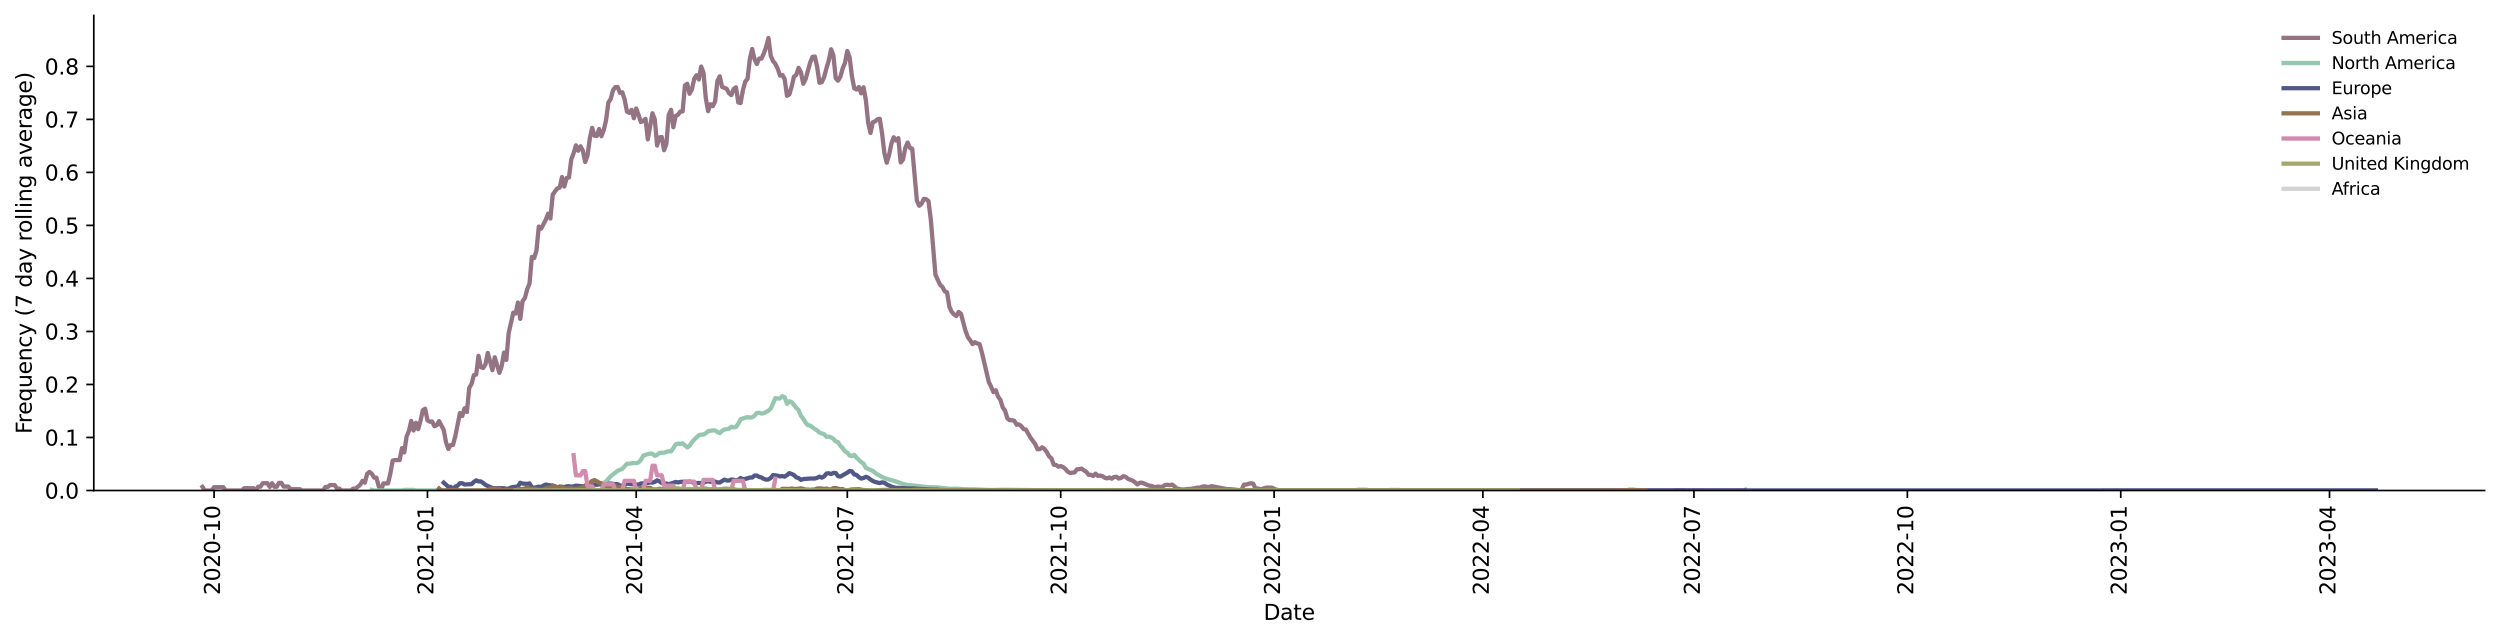 <?xml version="1.0" encoding="utf-8" standalone="no"?>
<!DOCTYPE svg PUBLIC "-//W3C//DTD SVG 1.1//EN"
  "http://www.w3.org/Graphics/SVG/1.1/DTD/svg11.dtd">
<svg xmlns:xlink="http://www.w3.org/1999/xlink" width="1166.981pt" height="298.621pt" viewBox="0 0 1166.981 298.621" xmlns="http://www.w3.org/2000/svg" version="1.1">
 <defs>
  <style type="text/css">*{stroke-linejoin: round; stroke-linecap: butt}</style>
 </defs>
 <g id="figure_1">
  <g id="patch_1">
   <path d="M 0 298.621 
L 1166.981 298.621 
L 1166.981 0 
L 0 0 
z
" style="fill: #ffffff"/>
  </g>
  <g id="axes_1">
   <g id="patch_2">
    <path d="M 43.781 228.96 
L 1159.781 228.96 
L 1159.781 7.2 
L 43.781 7.2 
z
" style="fill: #ffffff"/>
   </g>
   <g id="matplotlib.axis_1">
    <g id="xtick_1">
     <g id="line2d_1">
      <defs>
       <path id="m01bed215ef" d="M 0 0 
L 0 3.5 
" style="stroke: #000000; stroke-width: 0.8"/>
      </defs>
      <g>
       <use xlink:href="#m01bed215ef" x="99.922" y="228.96" style="stroke: #000000; stroke-width: 0.8"/>
      </g>
     </g>
     <g id="text_1">
      <!-- 2020-10 -->
      <g transform="translate(102.682 277.743)rotate(-90)scale(0.1 -0.1)">
       <defs>
        <path id="DejaVuSans-32" d="M 1228 531 
L 3431 531 
L 3431 0 
L 469 0 
L 469 531 
Q 828 903 1448 1529 
Q 2069 2156 2228 2338 
Q 2531 2678 2651 2914 
Q 2772 3150 2772 3378 
Q 2772 3750 2511 3984 
Q 2250 4219 1831 4219 
Q 1534 4219 1204 4116 
Q 875 4013 500 3803 
L 500 4441 
Q 881 4594 1212 4672 
Q 1544 4750 1819 4750 
Q 2544 4750 2975 4387 
Q 3406 4025 3406 3419 
Q 3406 3131 3298 2873 
Q 3191 2616 2906 2266 
Q 2828 2175 2409 1742 
Q 1991 1309 1228 531 
z
" transform="scale(0.016)"/>
        <path id="DejaVuSans-30" d="M 2034 4250 
Q 1547 4250 1301 3770 
Q 1056 3291 1056 2328 
Q 1056 1369 1301 889 
Q 1547 409 2034 409 
Q 2525 409 2770 889 
Q 3016 1369 3016 2328 
Q 3016 3291 2770 3770 
Q 2525 4250 2034 4250 
z
M 2034 4750 
Q 2819 4750 3233 4129 
Q 3647 3509 3647 2328 
Q 3647 1150 3233 529 
Q 2819 -91 2034 -91 
Q 1250 -91 836 529 
Q 422 1150 422 2328 
Q 422 3509 836 4129 
Q 1250 4750 2034 4750 
z
" transform="scale(0.016)"/>
        <path id="DejaVuSans-2d" d="M 313 2009 
L 1997 2009 
L 1997 1497 
L 313 1497 
L 313 2009 
z
" transform="scale(0.016)"/>
        <path id="DejaVuSans-31" d="M 794 531 
L 1825 531 
L 1825 4091 
L 703 3866 
L 703 4441 
L 1819 4666 
L 2450 4666 
L 2450 531 
L 3481 531 
L 3481 0 
L 794 0 
L 794 531 
z
" transform="scale(0.016)"/>
       </defs>
       <use xlink:href="#DejaVuSans-32"/>
       <use xlink:href="#DejaVuSans-30" x="63.623"/>
       <use xlink:href="#DejaVuSans-32" x="127.246"/>
       <use xlink:href="#DejaVuSans-30" x="190.869"/>
       <use xlink:href="#DejaVuSans-2d" x="254.492"/>
       <use xlink:href="#DejaVuSans-31" x="290.576"/>
       <use xlink:href="#DejaVuSans-30" x="354.199"/>
      </g>
     </g>
    </g>
    <g id="xtick_2">
     <g id="line2d_2">
      <g>
       <use xlink:href="#m01bed215ef" x="199.536" y="228.96" style="stroke: #000000; stroke-width: 0.8"/>
      </g>
     </g>
     <g id="text_2">
      <!-- 2021-01 -->
      <g transform="translate(202.296 277.743)rotate(-90)scale(0.1 -0.1)">
       <use xlink:href="#DejaVuSans-32"/>
       <use xlink:href="#DejaVuSans-30" x="63.623"/>
       <use xlink:href="#DejaVuSans-32" x="127.246"/>
       <use xlink:href="#DejaVuSans-31" x="190.869"/>
       <use xlink:href="#DejaVuSans-2d" x="254.492"/>
       <use xlink:href="#DejaVuSans-30" x="290.576"/>
       <use xlink:href="#DejaVuSans-31" x="354.199"/>
      </g>
     </g>
    </g>
    <g id="xtick_3">
     <g id="line2d_3">
      <g>
       <use xlink:href="#m01bed215ef" x="296.985" y="228.96" style="stroke: #000000; stroke-width: 0.8"/>
      </g>
     </g>
     <g id="text_3">
      <!-- 2021-04 -->
      <g transform="translate(299.744 277.743)rotate(-90)scale(0.1 -0.1)">
       <defs>
        <path id="DejaVuSans-34" d="M 2419 4116 
L 825 1625 
L 2419 1625 
L 2419 4116 
z
M 2253 4666 
L 3047 4666 
L 3047 1625 
L 3713 1625 
L 3713 1100 
L 3047 1100 
L 3047 0 
L 2419 0 
L 2419 1100 
L 313 1100 
L 313 1709 
L 2253 4666 
z
" transform="scale(0.016)"/>
       </defs>
       <use xlink:href="#DejaVuSans-32"/>
       <use xlink:href="#DejaVuSans-30" x="63.623"/>
       <use xlink:href="#DejaVuSans-32" x="127.246"/>
       <use xlink:href="#DejaVuSans-31" x="190.869"/>
       <use xlink:href="#DejaVuSans-2d" x="254.492"/>
       <use xlink:href="#DejaVuSans-30" x="290.576"/>
       <use xlink:href="#DejaVuSans-34" x="354.199"/>
      </g>
     </g>
    </g>
    <g id="xtick_4">
     <g id="line2d_4">
      <g>
       <use xlink:href="#m01bed215ef" x="395.516" y="228.96" style="stroke: #000000; stroke-width: 0.8"/>
      </g>
     </g>
     <g id="text_4">
      <!-- 2021-07 -->
      <g transform="translate(398.275 277.743)rotate(-90)scale(0.1 -0.1)">
       <defs>
        <path id="DejaVuSans-37" d="M 525 4666 
L 3525 4666 
L 3525 4397 
L 1831 0 
L 1172 0 
L 2766 4134 
L 525 4134 
L 525 4666 
z
" transform="scale(0.016)"/>
       </defs>
       <use xlink:href="#DejaVuSans-32"/>
       <use xlink:href="#DejaVuSans-30" x="63.623"/>
       <use xlink:href="#DejaVuSans-32" x="127.246"/>
       <use xlink:href="#DejaVuSans-31" x="190.869"/>
       <use xlink:href="#DejaVuSans-2d" x="254.492"/>
       <use xlink:href="#DejaVuSans-30" x="290.576"/>
       <use xlink:href="#DejaVuSans-37" x="354.199"/>
      </g>
     </g>
    </g>
    <g id="xtick_5">
     <g id="line2d_5">
      <g>
       <use xlink:href="#m01bed215ef" x="495.129" y="228.96" style="stroke: #000000; stroke-width: 0.8"/>
      </g>
     </g>
     <g id="text_5">
      <!-- 2021-10 -->
      <g transform="translate(497.889 277.743)rotate(-90)scale(0.1 -0.1)">
       <use xlink:href="#DejaVuSans-32"/>
       <use xlink:href="#DejaVuSans-30" x="63.623"/>
       <use xlink:href="#DejaVuSans-32" x="127.246"/>
       <use xlink:href="#DejaVuSans-31" x="190.869"/>
       <use xlink:href="#DejaVuSans-2d" x="254.492"/>
       <use xlink:href="#DejaVuSans-31" x="290.576"/>
       <use xlink:href="#DejaVuSans-30" x="354.199"/>
      </g>
     </g>
    </g>
    <g id="xtick_6">
     <g id="line2d_6">
      <g>
       <use xlink:href="#m01bed215ef" x="594.743" y="228.96" style="stroke: #000000; stroke-width: 0.8"/>
      </g>
     </g>
     <g id="text_6">
      <!-- 2022-01 -->
      <g transform="translate(597.503 277.743)rotate(-90)scale(0.1 -0.1)">
       <use xlink:href="#DejaVuSans-32"/>
       <use xlink:href="#DejaVuSans-30" x="63.623"/>
       <use xlink:href="#DejaVuSans-32" x="127.246"/>
       <use xlink:href="#DejaVuSans-32" x="190.869"/>
       <use xlink:href="#DejaVuSans-2d" x="254.492"/>
       <use xlink:href="#DejaVuSans-30" x="290.576"/>
       <use xlink:href="#DejaVuSans-31" x="354.199"/>
      </g>
     </g>
    </g>
    <g id="xtick_7">
     <g id="line2d_7">
      <g>
       <use xlink:href="#m01bed215ef" x="692.192" y="228.96" style="stroke: #000000; stroke-width: 0.8"/>
      </g>
     </g>
     <g id="text_7">
      <!-- 2022-04 -->
      <g transform="translate(694.951 277.743)rotate(-90)scale(0.1 -0.1)">
       <use xlink:href="#DejaVuSans-32"/>
       <use xlink:href="#DejaVuSans-30" x="63.623"/>
       <use xlink:href="#DejaVuSans-32" x="127.246"/>
       <use xlink:href="#DejaVuSans-32" x="190.869"/>
       <use xlink:href="#DejaVuSans-2d" x="254.492"/>
       <use xlink:href="#DejaVuSans-30" x="290.576"/>
       <use xlink:href="#DejaVuSans-34" x="354.199"/>
      </g>
     </g>
    </g>
    <g id="xtick_8">
     <g id="line2d_8">
      <g>
       <use xlink:href="#m01bed215ef" x="790.723" y="228.96" style="stroke: #000000; stroke-width: 0.8"/>
      </g>
     </g>
     <g id="text_8">
      <!-- 2022-07 -->
      <g transform="translate(793.482 277.743)rotate(-90)scale(0.1 -0.1)">
       <use xlink:href="#DejaVuSans-32"/>
       <use xlink:href="#DejaVuSans-30" x="63.623"/>
       <use xlink:href="#DejaVuSans-32" x="127.246"/>
       <use xlink:href="#DejaVuSans-32" x="190.869"/>
       <use xlink:href="#DejaVuSans-2d" x="254.492"/>
       <use xlink:href="#DejaVuSans-30" x="290.576"/>
       <use xlink:href="#DejaVuSans-37" x="354.199"/>
      </g>
     </g>
    </g>
    <g id="xtick_9">
     <g id="line2d_9">
      <g>
       <use xlink:href="#m01bed215ef" x="890.337" y="228.96" style="stroke: #000000; stroke-width: 0.8"/>
      </g>
     </g>
     <g id="text_9">
      <!-- 2022-10 -->
      <g transform="translate(893.096 277.743)rotate(-90)scale(0.1 -0.1)">
       <use xlink:href="#DejaVuSans-32"/>
       <use xlink:href="#DejaVuSans-30" x="63.623"/>
       <use xlink:href="#DejaVuSans-32" x="127.246"/>
       <use xlink:href="#DejaVuSans-32" x="190.869"/>
       <use xlink:href="#DejaVuSans-2d" x="254.492"/>
       <use xlink:href="#DejaVuSans-31" x="290.576"/>
       <use xlink:href="#DejaVuSans-30" x="354.199"/>
      </g>
     </g>
    </g>
    <g id="xtick_10">
     <g id="line2d_10">
      <g>
       <use xlink:href="#m01bed215ef" x="989.95" y="228.96" style="stroke: #000000; stroke-width: 0.8"/>
      </g>
     </g>
     <g id="text_10">
      <!-- 2023-01 -->
      <g transform="translate(992.71 277.743)rotate(-90)scale(0.1 -0.1)">
       <defs>
        <path id="DejaVuSans-33" d="M 2597 2516 
Q 3050 2419 3304 2112 
Q 3559 1806 3559 1356 
Q 3559 666 3084 287 
Q 2609 -91 1734 -91 
Q 1441 -91 1130 -33 
Q 819 25 488 141 
L 488 750 
Q 750 597 1062 519 
Q 1375 441 1716 441 
Q 2309 441 2620 675 
Q 2931 909 2931 1356 
Q 2931 1769 2642 2001 
Q 2353 2234 1838 2234 
L 1294 2234 
L 1294 2753 
L 1863 2753 
Q 2328 2753 2575 2939 
Q 2822 3125 2822 3475 
Q 2822 3834 2567 4026 
Q 2313 4219 1838 4219 
Q 1578 4219 1281 4162 
Q 984 4106 628 3988 
L 628 4550 
Q 988 4650 1302 4700 
Q 1616 4750 1894 4750 
Q 2613 4750 3031 4423 
Q 3450 4097 3450 3541 
Q 3450 3153 3228 2886 
Q 3006 2619 2597 2516 
z
" transform="scale(0.016)"/>
       </defs>
       <use xlink:href="#DejaVuSans-32"/>
       <use xlink:href="#DejaVuSans-30" x="63.623"/>
       <use xlink:href="#DejaVuSans-32" x="127.246"/>
       <use xlink:href="#DejaVuSans-33" x="190.869"/>
       <use xlink:href="#DejaVuSans-2d" x="254.492"/>
       <use xlink:href="#DejaVuSans-30" x="290.576"/>
       <use xlink:href="#DejaVuSans-31" x="354.199"/>
      </g>
     </g>
    </g>
    <g id="xtick_11">
     <g id="line2d_11">
      <g>
       <use xlink:href="#m01bed215ef" x="1087.399" y="228.96" style="stroke: #000000; stroke-width: 0.8"/>
      </g>
     </g>
     <g id="text_11">
      <!-- 2023-04 -->
      <g transform="translate(1090.158 277.743)rotate(-90)scale(0.1 -0.1)">
       <use xlink:href="#DejaVuSans-32"/>
       <use xlink:href="#DejaVuSans-30" x="63.623"/>
       <use xlink:href="#DejaVuSans-32" x="127.246"/>
       <use xlink:href="#DejaVuSans-33" x="190.869"/>
       <use xlink:href="#DejaVuSans-2d" x="254.492"/>
       <use xlink:href="#DejaVuSans-30" x="290.576"/>
       <use xlink:href="#DejaVuSans-34" x="354.199"/>
      </g>
     </g>
    </g>
    <g id="text_12">
     <!-- Date -->
     <g transform="translate(589.83 289.341)scale(0.1 -0.1)">
      <defs>
       <path id="DejaVuSans-44" d="M 1259 4147 
L 1259 519 
L 2022 519 
Q 2988 519 3436 956 
Q 3884 1394 3884 2338 
Q 3884 3275 3436 3711 
Q 2988 4147 2022 4147 
L 1259 4147 
z
M 628 4666 
L 1925 4666 
Q 3281 4666 3915 4102 
Q 4550 3538 4550 2338 
Q 4550 1131 3912 565 
Q 3275 0 1925 0 
L 628 0 
L 628 4666 
z
" transform="scale(0.016)"/>
       <path id="DejaVuSans-61" d="M 2194 1759 
Q 1497 1759 1228 1600 
Q 959 1441 959 1056 
Q 959 750 1161 570 
Q 1363 391 1709 391 
Q 2188 391 2477 730 
Q 2766 1069 2766 1631 
L 2766 1759 
L 2194 1759 
z
M 3341 1997 
L 3341 0 
L 2766 0 
L 2766 531 
Q 2569 213 2275 61 
Q 1981 -91 1556 -91 
Q 1019 -91 701 211 
Q 384 513 384 1019 
Q 384 1609 779 1909 
Q 1175 2209 1959 2209 
L 2766 2209 
L 2766 2266 
Q 2766 2663 2505 2880 
Q 2244 3097 1772 3097 
Q 1472 3097 1187 3025 
Q 903 2953 641 2809 
L 641 3341 
Q 956 3463 1253 3523 
Q 1550 3584 1831 3584 
Q 2591 3584 2966 3190 
Q 3341 2797 3341 1997 
z
" transform="scale(0.016)"/>
       <path id="DejaVuSans-74" d="M 1172 4494 
L 1172 3500 
L 2356 3500 
L 2356 3053 
L 1172 3053 
L 1172 1153 
Q 1172 725 1289 603 
Q 1406 481 1766 481 
L 2356 481 
L 2356 0 
L 1766 0 
Q 1100 0 847 248 
Q 594 497 594 1153 
L 594 3053 
L 172 3053 
L 172 3500 
L 594 3500 
L 594 4494 
L 1172 4494 
z
" transform="scale(0.016)"/>
       <path id="DejaVuSans-65" d="M 3597 1894 
L 3597 1613 
L 953 1613 
Q 991 1019 1311 708 
Q 1631 397 2203 397 
Q 2534 397 2845 478 
Q 3156 559 3463 722 
L 3463 178 
Q 3153 47 2828 -22 
Q 2503 -91 2169 -91 
Q 1331 -91 842 396 
Q 353 884 353 1716 
Q 353 2575 817 3079 
Q 1281 3584 2069 3584 
Q 2775 3584 3186 3129 
Q 3597 2675 3597 1894 
z
M 3022 2063 
Q 3016 2534 2758 2815 
Q 2500 3097 2075 3097 
Q 1594 3097 1305 2825 
Q 1016 2553 972 2059 
L 3022 2063 
z
" transform="scale(0.016)"/>
      </defs>
      <use xlink:href="#DejaVuSans-44"/>
      <use xlink:href="#DejaVuSans-61" x="77.002"/>
      <use xlink:href="#DejaVuSans-74" x="138.281"/>
      <use xlink:href="#DejaVuSans-65" x="177.49"/>
     </g>
    </g>
   </g>
   <g id="matplotlib.axis_2">
    <g id="ytick_1">
     <g id="line2d_12">
      <defs>
       <path id="m73fdd607d0" d="M 0 0 
L -3.5 0 
" style="stroke: #000000; stroke-width: 0.8"/>
      </defs>
      <g>
       <use xlink:href="#m73fdd607d0" x="43.781" y="228.96" style="stroke: #000000; stroke-width: 0.8"/>
      </g>
     </g>
     <g id="text_13">
      <!-- 0.0 -->
      <g transform="translate(20.878 232.759)scale(0.1 -0.1)">
       <defs>
        <path id="DejaVuSans-2e" d="M 684 794 
L 1344 794 
L 1344 0 
L 684 0 
L 684 794 
z
" transform="scale(0.016)"/>
       </defs>
       <use xlink:href="#DejaVuSans-30"/>
       <use xlink:href="#DejaVuSans-2e" x="63.623"/>
       <use xlink:href="#DejaVuSans-30" x="95.41"/>
      </g>
     </g>
    </g>
    <g id="ytick_2">
     <g id="line2d_13">
      <g>
       <use xlink:href="#m73fdd607d0" x="43.781" y="204.212" style="stroke: #000000; stroke-width: 0.8"/>
      </g>
     </g>
     <g id="text_14">
      <!-- 0.1 -->
      <g transform="translate(20.878 208.011)scale(0.1 -0.1)">
       <use xlink:href="#DejaVuSans-30"/>
       <use xlink:href="#DejaVuSans-2e" x="63.623"/>
       <use xlink:href="#DejaVuSans-31" x="95.41"/>
      </g>
     </g>
    </g>
    <g id="ytick_3">
     <g id="line2d_14">
      <g>
       <use xlink:href="#m73fdd607d0" x="43.781" y="179.465" style="stroke: #000000; stroke-width: 0.8"/>
      </g>
     </g>
     <g id="text_15">
      <!-- 0.2 -->
      <g transform="translate(20.878 183.264)scale(0.1 -0.1)">
       <use xlink:href="#DejaVuSans-30"/>
       <use xlink:href="#DejaVuSans-2e" x="63.623"/>
       <use xlink:href="#DejaVuSans-32" x="95.41"/>
      </g>
     </g>
    </g>
    <g id="ytick_4">
     <g id="line2d_15">
      <g>
       <use xlink:href="#m73fdd607d0" x="43.781" y="154.717" style="stroke: #000000; stroke-width: 0.8"/>
      </g>
     </g>
     <g id="text_16">
      <!-- 0.3 -->
      <g transform="translate(20.878 158.516)scale(0.1 -0.1)">
       <use xlink:href="#DejaVuSans-30"/>
       <use xlink:href="#DejaVuSans-2e" x="63.623"/>
       <use xlink:href="#DejaVuSans-33" x="95.41"/>
      </g>
     </g>
    </g>
    <g id="ytick_5">
     <g id="line2d_16">
      <g>
       <use xlink:href="#m73fdd607d0" x="43.781" y="129.969" style="stroke: #000000; stroke-width: 0.8"/>
      </g>
     </g>
     <g id="text_17">
      <!-- 0.4 -->
      <g transform="translate(20.878 133.768)scale(0.1 -0.1)">
       <use xlink:href="#DejaVuSans-30"/>
       <use xlink:href="#DejaVuSans-2e" x="63.623"/>
       <use xlink:href="#DejaVuSans-34" x="95.41"/>
      </g>
     </g>
    </g>
    <g id="ytick_6">
     <g id="line2d_17">
      <g>
       <use xlink:href="#m73fdd607d0" x="43.781" y="105.221" style="stroke: #000000; stroke-width: 0.8"/>
      </g>
     </g>
     <g id="text_18">
      <!-- 0.5 -->
      <g transform="translate(20.878 109.021)scale(0.1 -0.1)">
       <defs>
        <path id="DejaVuSans-35" d="M 691 4666 
L 3169 4666 
L 3169 4134 
L 1269 4134 
L 1269 2991 
Q 1406 3038 1543 3061 
Q 1681 3084 1819 3084 
Q 2600 3084 3056 2656 
Q 3513 2228 3513 1497 
Q 3513 744 3044 326 
Q 2575 -91 1722 -91 
Q 1428 -91 1123 -41 
Q 819 9 494 109 
L 494 744 
Q 775 591 1075 516 
Q 1375 441 1709 441 
Q 2250 441 2565 725 
Q 2881 1009 2881 1497 
Q 2881 1984 2565 2268 
Q 2250 2553 1709 2553 
Q 1456 2553 1204 2497 
Q 953 2441 691 2322 
L 691 4666 
z
" transform="scale(0.016)"/>
       </defs>
       <use xlink:href="#DejaVuSans-30"/>
       <use xlink:href="#DejaVuSans-2e" x="63.623"/>
       <use xlink:href="#DejaVuSans-35" x="95.41"/>
      </g>
     </g>
    </g>
    <g id="ytick_7">
     <g id="line2d_18">
      <g>
       <use xlink:href="#m73fdd607d0" x="43.781" y="80.474" style="stroke: #000000; stroke-width: 0.8"/>
      </g>
     </g>
     <g id="text_19">
      <!-- 0.6 -->
      <g transform="translate(20.878 84.273)scale(0.1 -0.1)">
       <defs>
        <path id="DejaVuSans-36" d="M 2113 2584 
Q 1688 2584 1439 2293 
Q 1191 2003 1191 1497 
Q 1191 994 1439 701 
Q 1688 409 2113 409 
Q 2538 409 2786 701 
Q 3034 994 3034 1497 
Q 3034 2003 2786 2293 
Q 2538 2584 2113 2584 
z
M 3366 4563 
L 3366 3988 
Q 3128 4100 2886 4159 
Q 2644 4219 2406 4219 
Q 1781 4219 1451 3797 
Q 1122 3375 1075 2522 
Q 1259 2794 1537 2939 
Q 1816 3084 2150 3084 
Q 2853 3084 3261 2657 
Q 3669 2231 3669 1497 
Q 3669 778 3244 343 
Q 2819 -91 2113 -91 
Q 1303 -91 875 529 
Q 447 1150 447 2328 
Q 447 3434 972 4092 
Q 1497 4750 2381 4750 
Q 2619 4750 2861 4703 
Q 3103 4656 3366 4563 
z
" transform="scale(0.016)"/>
       </defs>
       <use xlink:href="#DejaVuSans-30"/>
       <use xlink:href="#DejaVuSans-2e" x="63.623"/>
       <use xlink:href="#DejaVuSans-36" x="95.41"/>
      </g>
     </g>
    </g>
    <g id="ytick_8">
     <g id="line2d_19">
      <g>
       <use xlink:href="#m73fdd607d0" x="43.781" y="55.726" style="stroke: #000000; stroke-width: 0.8"/>
      </g>
     </g>
     <g id="text_20">
      <!-- 0.7 -->
      <g transform="translate(20.878 59.525)scale(0.1 -0.1)">
       <use xlink:href="#DejaVuSans-30"/>
       <use xlink:href="#DejaVuSans-2e" x="63.623"/>
       <use xlink:href="#DejaVuSans-37" x="95.41"/>
      </g>
     </g>
    </g>
    <g id="ytick_9">
     <g id="line2d_20">
      <g>
       <use xlink:href="#m73fdd607d0" x="43.781" y="30.978" style="stroke: #000000; stroke-width: 0.8"/>
      </g>
     </g>
     <g id="text_21">
      <!-- 0.8 -->
      <g transform="translate(20.878 34.777)scale(0.1 -0.1)">
       <defs>
        <path id="DejaVuSans-38" d="M 2034 2216 
Q 1584 2216 1326 1975 
Q 1069 1734 1069 1313 
Q 1069 891 1326 650 
Q 1584 409 2034 409 
Q 2484 409 2743 651 
Q 3003 894 3003 1313 
Q 3003 1734 2745 1975 
Q 2488 2216 2034 2216 
z
M 1403 2484 
Q 997 2584 770 2862 
Q 544 3141 544 3541 
Q 544 4100 942 4425 
Q 1341 4750 2034 4750 
Q 2731 4750 3128 4425 
Q 3525 4100 3525 3541 
Q 3525 3141 3298 2862 
Q 3072 2584 2669 2484 
Q 3125 2378 3379 2068 
Q 3634 1759 3634 1313 
Q 3634 634 3220 271 
Q 2806 -91 2034 -91 
Q 1263 -91 848 271 
Q 434 634 434 1313 
Q 434 1759 690 2068 
Q 947 2378 1403 2484 
z
M 1172 3481 
Q 1172 3119 1398 2916 
Q 1625 2713 2034 2713 
Q 2441 2713 2670 2916 
Q 2900 3119 2900 3481 
Q 2900 3844 2670 4047 
Q 2441 4250 2034 4250 
Q 1625 4250 1398 4047 
Q 1172 3844 1172 3481 
z
" transform="scale(0.016)"/>
       </defs>
       <use xlink:href="#DejaVuSans-30"/>
       <use xlink:href="#DejaVuSans-2e" x="63.623"/>
       <use xlink:href="#DejaVuSans-38" x="95.41"/>
      </g>
     </g>
    </g>
    <g id="text_22">
     <!-- Frequency (7 day rolling average) -->
     <g transform="translate(14.798 202.529)rotate(-90)scale(0.1 -0.1)">
      <defs>
       <path id="DejaVuSans-46" d="M 628 4666 
L 3309 4666 
L 3309 4134 
L 1259 4134 
L 1259 2759 
L 3109 2759 
L 3109 2228 
L 1259 2228 
L 1259 0 
L 628 0 
L 628 4666 
z
" transform="scale(0.016)"/>
       <path id="DejaVuSans-72" d="M 2631 2963 
Q 2534 3019 2420 3045 
Q 2306 3072 2169 3072 
Q 1681 3072 1420 2755 
Q 1159 2438 1159 1844 
L 1159 0 
L 581 0 
L 581 3500 
L 1159 3500 
L 1159 2956 
Q 1341 3275 1631 3429 
Q 1922 3584 2338 3584 
Q 2397 3584 2469 3576 
Q 2541 3569 2628 3553 
L 2631 2963 
z
" transform="scale(0.016)"/>
       <path id="DejaVuSans-71" d="M 947 1747 
Q 947 1113 1208 752 
Q 1469 391 1925 391 
Q 2381 391 2643 752 
Q 2906 1113 2906 1747 
Q 2906 2381 2643 2742 
Q 2381 3103 1925 3103 
Q 1469 3103 1208 2742 
Q 947 2381 947 1747 
z
M 2906 525 
Q 2725 213 2448 61 
Q 2172 -91 1784 -91 
Q 1150 -91 751 415 
Q 353 922 353 1747 
Q 353 2572 751 3078 
Q 1150 3584 1784 3584 
Q 2172 3584 2448 3432 
Q 2725 3281 2906 2969 
L 2906 3500 
L 3481 3500 
L 3481 -1331 
L 2906 -1331 
L 2906 525 
z
" transform="scale(0.016)"/>
       <path id="DejaVuSans-75" d="M 544 1381 
L 544 3500 
L 1119 3500 
L 1119 1403 
Q 1119 906 1312 657 
Q 1506 409 1894 409 
Q 2359 409 2629 706 
Q 2900 1003 2900 1516 
L 2900 3500 
L 3475 3500 
L 3475 0 
L 2900 0 
L 2900 538 
Q 2691 219 2414 64 
Q 2138 -91 1772 -91 
Q 1169 -91 856 284 
Q 544 659 544 1381 
z
M 1991 3584 
L 1991 3584 
z
" transform="scale(0.016)"/>
       <path id="DejaVuSans-6e" d="M 3513 2113 
L 3513 0 
L 2938 0 
L 2938 2094 
Q 2938 2591 2744 2837 
Q 2550 3084 2163 3084 
Q 1697 3084 1428 2787 
Q 1159 2491 1159 1978 
L 1159 0 
L 581 0 
L 581 3500 
L 1159 3500 
L 1159 2956 
Q 1366 3272 1645 3428 
Q 1925 3584 2291 3584 
Q 2894 3584 3203 3211 
Q 3513 2838 3513 2113 
z
" transform="scale(0.016)"/>
       <path id="DejaVuSans-63" d="M 3122 3366 
L 3122 2828 
Q 2878 2963 2633 3030 
Q 2388 3097 2138 3097 
Q 1578 3097 1268 2742 
Q 959 2388 959 1747 
Q 959 1106 1268 751 
Q 1578 397 2138 397 
Q 2388 397 2633 464 
Q 2878 531 3122 666 
L 3122 134 
Q 2881 22 2623 -34 
Q 2366 -91 2075 -91 
Q 1284 -91 818 406 
Q 353 903 353 1747 
Q 353 2603 823 3093 
Q 1294 3584 2113 3584 
Q 2378 3584 2631 3529 
Q 2884 3475 3122 3366 
z
" transform="scale(0.016)"/>
       <path id="DejaVuSans-79" d="M 2059 -325 
Q 1816 -950 1584 -1140 
Q 1353 -1331 966 -1331 
L 506 -1331 
L 506 -850 
L 844 -850 
Q 1081 -850 1212 -737 
Q 1344 -625 1503 -206 
L 1606 56 
L 191 3500 
L 800 3500 
L 1894 763 
L 2988 3500 
L 3597 3500 
L 2059 -325 
z
" transform="scale(0.016)"/>
       <path id="DejaVuSans-20" transform="scale(0.016)"/>
       <path id="DejaVuSans-28" d="M 1984 4856 
Q 1566 4138 1362 3434 
Q 1159 2731 1159 2009 
Q 1159 1288 1364 580 
Q 1569 -128 1984 -844 
L 1484 -844 
Q 1016 -109 783 600 
Q 550 1309 550 2009 
Q 550 2706 781 3412 
Q 1013 4119 1484 4856 
L 1984 4856 
z
" transform="scale(0.016)"/>
       <path id="DejaVuSans-64" d="M 2906 2969 
L 2906 4863 
L 3481 4863 
L 3481 0 
L 2906 0 
L 2906 525 
Q 2725 213 2448 61 
Q 2172 -91 1784 -91 
Q 1150 -91 751 415 
Q 353 922 353 1747 
Q 353 2572 751 3078 
Q 1150 3584 1784 3584 
Q 2172 3584 2448 3432 
Q 2725 3281 2906 2969 
z
M 947 1747 
Q 947 1113 1208 752 
Q 1469 391 1925 391 
Q 2381 391 2643 752 
Q 2906 1113 2906 1747 
Q 2906 2381 2643 2742 
Q 2381 3103 1925 3103 
Q 1469 3103 1208 2742 
Q 947 2381 947 1747 
z
" transform="scale(0.016)"/>
       <path id="DejaVuSans-6f" d="M 1959 3097 
Q 1497 3097 1228 2736 
Q 959 2375 959 1747 
Q 959 1119 1226 758 
Q 1494 397 1959 397 
Q 2419 397 2687 759 
Q 2956 1122 2956 1747 
Q 2956 2369 2687 2733 
Q 2419 3097 1959 3097 
z
M 1959 3584 
Q 2709 3584 3137 3096 
Q 3566 2609 3566 1747 
Q 3566 888 3137 398 
Q 2709 -91 1959 -91 
Q 1206 -91 779 398 
Q 353 888 353 1747 
Q 353 2609 779 3096 
Q 1206 3584 1959 3584 
z
" transform="scale(0.016)"/>
       <path id="DejaVuSans-6c" d="M 603 4863 
L 1178 4863 
L 1178 0 
L 603 0 
L 603 4863 
z
" transform="scale(0.016)"/>
       <path id="DejaVuSans-69" d="M 603 3500 
L 1178 3500 
L 1178 0 
L 603 0 
L 603 3500 
z
M 603 4863 
L 1178 4863 
L 1178 4134 
L 603 4134 
L 603 4863 
z
" transform="scale(0.016)"/>
       <path id="DejaVuSans-67" d="M 2906 1791 
Q 2906 2416 2648 2759 
Q 2391 3103 1925 3103 
Q 1463 3103 1205 2759 
Q 947 2416 947 1791 
Q 947 1169 1205 825 
Q 1463 481 1925 481 
Q 2391 481 2648 825 
Q 2906 1169 2906 1791 
z
M 3481 434 
Q 3481 -459 3084 -895 
Q 2688 -1331 1869 -1331 
Q 1566 -1331 1297 -1286 
Q 1028 -1241 775 -1147 
L 775 -588 
Q 1028 -725 1275 -790 
Q 1522 -856 1778 -856 
Q 2344 -856 2625 -561 
Q 2906 -266 2906 331 
L 2906 616 
Q 2728 306 2450 153 
Q 2172 0 1784 0 
Q 1141 0 747 490 
Q 353 981 353 1791 
Q 353 2603 747 3093 
Q 1141 3584 1784 3584 
Q 2172 3584 2450 3431 
Q 2728 3278 2906 2969 
L 2906 3500 
L 3481 3500 
L 3481 434 
z
" transform="scale(0.016)"/>
       <path id="DejaVuSans-76" d="M 191 3500 
L 800 3500 
L 1894 563 
L 2988 3500 
L 3597 3500 
L 2284 0 
L 1503 0 
L 191 3500 
z
" transform="scale(0.016)"/>
       <path id="DejaVuSans-29" d="M 513 4856 
L 1013 4856 
Q 1481 4119 1714 3412 
Q 1947 2706 1947 2009 
Q 1947 1309 1714 600 
Q 1481 -109 1013 -844 
L 513 -844 
Q 928 -128 1133 580 
Q 1338 1288 1338 2009 
Q 1338 2731 1133 3434 
Q 928 4138 513 4856 
z
" transform="scale(0.016)"/>
      </defs>
      <use xlink:href="#DejaVuSans-46"/>
      <use xlink:href="#DejaVuSans-72" x="50.27"/>
      <use xlink:href="#DejaVuSans-65" x="89.133"/>
      <use xlink:href="#DejaVuSans-71" x="150.656"/>
      <use xlink:href="#DejaVuSans-75" x="214.133"/>
      <use xlink:href="#DejaVuSans-65" x="277.512"/>
      <use xlink:href="#DejaVuSans-6e" x="339.035"/>
      <use xlink:href="#DejaVuSans-63" x="402.414"/>
      <use xlink:href="#DejaVuSans-79" x="457.395"/>
      <use xlink:href="#DejaVuSans-20" x="516.574"/>
      <use xlink:href="#DejaVuSans-28" x="548.361"/>
      <use xlink:href="#DejaVuSans-37" x="587.375"/>
      <use xlink:href="#DejaVuSans-20" x="650.998"/>
      <use xlink:href="#DejaVuSans-64" x="682.785"/>
      <use xlink:href="#DejaVuSans-61" x="746.262"/>
      <use xlink:href="#DejaVuSans-79" x="807.541"/>
      <use xlink:href="#DejaVuSans-20" x="866.721"/>
      <use xlink:href="#DejaVuSans-72" x="898.508"/>
      <use xlink:href="#DejaVuSans-6f" x="937.371"/>
      <use xlink:href="#DejaVuSans-6c" x="998.553"/>
      <use xlink:href="#DejaVuSans-6c" x="1026.336"/>
      <use xlink:href="#DejaVuSans-69" x="1054.119"/>
      <use xlink:href="#DejaVuSans-6e" x="1081.902"/>
      <use xlink:href="#DejaVuSans-67" x="1145.281"/>
      <use xlink:href="#DejaVuSans-20" x="1208.758"/>
      <use xlink:href="#DejaVuSans-61" x="1240.545"/>
      <use xlink:href="#DejaVuSans-76" x="1301.824"/>
      <use xlink:href="#DejaVuSans-65" x="1361.004"/>
      <use xlink:href="#DejaVuSans-72" x="1422.527"/>
      <use xlink:href="#DejaVuSans-61" x="1463.641"/>
      <use xlink:href="#DejaVuSans-67" x="1524.92"/>
      <use xlink:href="#DejaVuSans-65" x="1588.396"/>
      <use xlink:href="#DejaVuSans-29" x="1649.92"/>
     </g>
    </g>
   </g>
   <g id="line2d_21">
    <path d="M 94.509 227.253 
L 95.591 228.96 
L 98.84 228.96 
L 99.922 227.413 
L 104.253 227.413 
L 105.336 228.96 
L 112.915 228.96 
L 113.998 227.884 
L 118.329 227.884 
L 119.412 228.96 
L 120.495 227.192 
L 121.578 227.192 
L 122.66 225.542 
L 124.826 225.542 
L 125.909 227.31 
L 126.991 225.573 
L 128.074 227.223 
L 129.157 227.223 
L 130.24 225.39 
L 131.322 225.39 
L 132.405 227.127 
L 134.571 227.127 
L 135.653 228.371 
L 139.984 228.371 
L 141.067 228.96 
L 150.812 228.96 
L 151.895 227.31 
L 152.978 227.31 
L 154.06 226.426 
L 156.226 226.426 
L 157.309 228.076 
L 158.391 228.076 
L 159.474 228.96 
L 163.805 228.96 
L 164.888 228.076 
L 165.971 228.076 
L 168.136 226.281 
L 169.219 224.448 
L 170.302 225.331 
L 171.384 221.207 
L 172.467 220.31 
L 173.55 221.134 
L 174.633 222.968 
L 175.715 222.968 
L 176.798 227.092 
L 177.881 228.96 
L 178.964 225.66 
L 181.129 225.66 
L 182.212 221.102 
L 183.295 214.991 
L 184.378 214.755 
L 186.543 214.755 
L 187.626 209.19 
L 188.709 211.176 
L 189.791 203.784 
L 190.874 201.179 
L 191.957 196.465 
L 193.04 200.964 
L 194.122 197.355 
L 195.205 200.313 
L 196.288 196.442 
L 197.371 191.499 
L 198.453 190.777 
L 199.536 196.227 
L 200.619 196.864 
L 201.702 196.74 
L 202.784 198.957 
L 203.867 198.488 
L 204.95 196.57 
L 207.115 200.641 
L 208.198 206.485 
L 209.281 209.587 
L 210.364 207.781 
L 211.447 207.68 
L 212.529 203.613 
L 214.695 192.81 
L 215.778 194.178 
L 216.86 190.579 
L 217.943 192.303 
L 219.026 181.085 
L 220.109 179.221 
L 221.191 175.127 
L 222.274 174.836 
L 223.357 166.096 
L 224.44 171.346 
L 225.522 171.781 
L 226.605 170.115 
L 227.688 164.753 
L 229.853 172.82 
L 230.936 166.77 
L 233.102 174.042 
L 234.184 170.905 
L 235.267 164.576 
L 236.35 168.035 
L 237.433 155.515 
L 239.598 145.946 
L 240.681 146.347 
L 241.764 141.205 
L 242.847 148.84 
L 243.929 140.536 
L 245.012 139.145 
L 246.095 135.032 
L 247.178 132.312 
L 248.26 119.915 
L 249.343 120.45 
L 250.426 116.894 
L 251.509 105.757 
L 252.591 106.741 
L 254.757 102.612 
L 255.84 99.747 
L 256.922 102.013 
L 258.005 90.908 
L 259.088 89.279 
L 260.171 87.929 
L 261.253 87.557 
L 262.336 82.644 
L 263.419 87.066 
L 264.502 83.071 
L 265.584 82.86 
L 266.667 74.347 
L 267.75 71.571 
L 268.833 67.843 
L 269.916 70.376 
L 270.998 68.302 
L 272.081 70.34 
L 273.164 75.635 
L 274.247 72.602 
L 275.329 64.535 
L 276.412 59.69 
L 277.495 63.337 
L 278.578 63.464 
L 279.66 60.249 
L 280.743 63.586 
L 281.826 60.653 
L 282.909 56.079 
L 283.991 47.83 
L 285.074 46.222 
L 286.157 42.085 
L 287.24 40.679 
L 288.322 40.618 
L 289.405 43.355 
L 290.488 43.077 
L 291.571 46.411 
L 292.653 52.058 
L 293.736 52.685 
L 294.819 51.297 
L 295.902 55.192 
L 296.985 50.662 
L 298.067 53.65 
L 299.15 56.994 
L 300.233 56.436 
L 301.316 55.484 
L 302.398 65.034 
L 304.564 52.871 
L 305.647 55.713 
L 306.729 67.926 
L 307.812 64.149 
L 308.895 63.973 
L 309.978 70.116 
L 311.06 67.212 
L 312.143 53.735 
L 313.226 51.263 
L 314.309 59.393 
L 315.391 54.122 
L 316.474 53.583 
L 317.557 52.074 
L 318.64 52.029 
L 319.722 39.897 
L 320.805 39.097 
L 321.888 43.768 
L 322.971 41.724 
L 324.053 36.794 
L 325.136 35.118 
L 326.219 37.118 
L 327.302 31.068 
L 328.385 33.882 
L 329.467 45.88 
L 330.55 51.893 
L 331.633 48.667 
L 332.716 49.547 
L 333.798 47.349 
L 334.881 37.799 
L 335.964 35.611 
L 337.047 40.564 
L 339.212 41.463 
L 340.295 43.515 
L 341.378 44.397 
L 342.46 41.569 
L 343.543 40.777 
L 344.626 47.832 
L 345.709 48.077 
L 346.791 42.099 
L 347.874 38.082 
L 348.957 36.815 
L 350.04 27.484 
L 351.122 22.861 
L 352.205 27.657 
L 353.288 29.878 
L 354.371 27.326 
L 355.454 27.351 
L 356.536 24.972 
L 357.619 21.928 
L 358.702 17.76 
L 359.785 26.052 
L 360.867 28.535 
L 361.95 29.823 
L 363.033 32.098 
L 364.116 35.301 
L 365.198 34.961 
L 366.281 36.928 
L 367.364 44.728 
L 368.447 44.096 
L 369.529 40.451 
L 370.612 35.749 
L 371.695 34.972 
L 372.778 31.669 
L 373.86 33.759 
L 374.943 39.099 
L 376.026 36.985 
L 378.191 29.147 
L 379.274 26.538 
L 380.357 26.414 
L 381.44 31.194 
L 382.522 38.625 
L 383.605 38.361 
L 384.688 36.012 
L 385.771 31.884 
L 386.854 28.292 
L 387.936 23.006 
L 389.019 25.873 
L 390.102 36.477 
L 391.185 37.676 
L 392.267 35.862 
L 393.35 31.961 
L 394.433 29.395 
L 395.516 23.805 
L 396.598 26.841 
L 397.681 35.637 
L 398.764 41.225 
L 399.847 41.782 
L 400.929 40.63 
L 402.012 43.571 
L 403.095 40.743 
L 404.178 46.733 
L 405.26 57.306 
L 406.343 62.047 
L 407.426 57.06 
L 408.509 56.659 
L 409.591 55.652 
L 410.674 55.457 
L 411.757 62.402 
L 412.84 71.52 
L 413.923 75.926 
L 415.005 72.404 
L 416.088 67.025 
L 417.171 64.081 
L 418.254 65.602 
L 419.336 64.49 
L 420.419 75.819 
L 421.502 74.521 
L 422.585 69.056 
L 423.667 66.534 
L 424.75 69.056 
L 425.833 69.457 
L 427.998 93.698 
L 429.081 96.044 
L 430.164 95.13 
L 431.247 92.826 
L 432.329 92.979 
L 433.412 93.857 
L 434.495 102.479 
L 436.66 128.293 
L 438.826 132.952 
L 439.909 133.904 
L 440.991 135.977 
L 442.074 136.431 
L 443.157 143.189 
L 444.24 145.542 
L 445.323 146.794 
L 446.405 147.499 
L 447.488 145.606 
L 448.571 146.486 
L 450.736 154.587 
L 451.819 157.388 
L 452.902 158.873 
L 453.985 160.628 
L 455.067 159.729 
L 456.15 160.291 
L 457.233 160.61 
L 458.316 164.463 
L 461.564 178.341 
L 462.647 180.493 
L 463.729 183.031 
L 464.812 182.175 
L 465.895 185.116 
L 466.978 186.648 
L 468.06 190.163 
L 469.143 191.646 
L 470.226 195.293 
L 471.309 196.156 
L 472.392 196.153 
L 473.474 196.409 
L 474.557 198.262 
L 475.64 198.097 
L 476.723 198.904 
L 477.805 200.298 
L 478.888 200.528 
L 481.054 204.356 
L 483.219 207.259 
L 484.302 209.712 
L 485.385 209.644 
L 486.467 208.793 
L 487.55 209.569 
L 488.633 211.013 
L 489.716 213.046 
L 490.798 213.939 
L 491.881 216.934 
L 492.964 217.032 
L 494.047 217.864 
L 495.129 217.56 
L 496.212 217.997 
L 497.295 218.873 
L 498.378 220.157 
L 499.46 220.782 
L 501.626 220.518 
L 502.709 219.081 
L 503.792 219.015 
L 504.874 218.747 
L 505.957 219.568 
L 507.04 220.173 
L 508.123 221.632 
L 509.205 221.64 
L 510.288 222.175 
L 511.371 221.093 
L 512.454 222.158 
L 513.536 221.973 
L 514.619 222.262 
L 515.702 223.03 
L 516.785 223.309 
L 517.867 222.87 
L 518.95 223.457 
L 520.033 222.652 
L 521.116 222.542 
L 522.198 223.375 
L 523.281 223.116 
L 524.364 222.281 
L 525.447 222.601 
L 526.529 223.519 
L 528.695 224.367 
L 529.778 225.071 
L 530.861 226.124 
L 531.943 225.379 
L 533.026 225.281 
L 536.274 226.654 
L 537.357 226.823 
L 538.44 227.177 
L 539.523 227.369 
L 540.605 227.082 
L 541.688 227.316 
L 542.771 227.121 
L 543.854 226.39 
L 544.936 226.279 
L 546.019 226.465 
L 547.102 226.191 
L 548.185 226.961 
L 549.267 227.994 
L 551.433 228.466 
L 552.516 228.509 
L 554.681 228.247 
L 555.764 228.247 
L 559.012 227.596 
L 560.095 227.61 
L 561.178 227.161 
L 562.261 227.034 
L 563.343 227.251 
L 564.426 227.348 
L 565.509 226.908 
L 573.088 228.38 
L 574.171 228.319 
L 578.502 228.784 
L 579.585 228.589 
L 580.667 226.194 
L 581.75 226.194 
L 582.833 225.807 
L 583.916 225.584 
L 584.998 225.799 
L 586.081 228.194 
L 587.164 227.981 
L 588.247 228.369 
L 589.33 228.161 
L 590.412 227.779 
L 591.495 227.595 
L 593.661 227.628 
L 595.826 228.597 
L 597.992 228.931 
L 632.64 228.96 
L 633.723 228.68 
L 638.054 228.68 
L 639.136 228.96 
L 647.799 228.96 
L 648.881 228.722 
L 653.212 228.722 
L 654.295 228.96 
L 780.978 228.96 
L 782.061 228.796 
L 786.392 228.796 
L 787.474 228.96 
L 788.557 228.96 
L 789.64 228.847 
L 793.971 228.847 
L 795.054 228.96 
L 813.461 228.96 
L 814.543 228.688 
L 814.543 228.688 
" clip-path="url(#pc024b6a620)" style="fill: none; stroke: #947383; stroke-width: 2; stroke-linecap: square"/>
   </g>
   <g id="line2d_22">
    <path d="M 173.55 228.671 
L 174.633 228.96 
L 187.626 228.96 
L 188.709 228.662 
L 193.04 228.662 
L 194.122 228.96 
L 202.784 228.96 
L 203.867 228.837 
L 214.695 228.933 
L 217.943 228.906 
L 222.274 228.923 
L 238.516 228.827 
L 242.847 228.813 
L 251.509 228.808 
L 255.84 228.697 
L 262.336 228.407 
L 263.419 228.46 
L 265.584 228.113 
L 266.667 227.992 
L 267.75 227.756 
L 270.998 227.575 
L 272.081 227.341 
L 273.164 227.332 
L 275.329 226.314 
L 276.412 225.79 
L 277.495 225.701 
L 278.578 225.456 
L 279.66 225.368 
L 280.743 225.481 
L 281.826 225.41 
L 282.909 224.752 
L 285.074 222.303 
L 288.322 219.76 
L 290.488 218.851 
L 292.653 216.479 
L 293.736 216.435 
L 295.902 216.114 
L 296.985 216.202 
L 298.067 215.882 
L 299.15 214.698 
L 300.233 212.749 
L 302.398 211.941 
L 303.481 211.766 
L 304.564 211.793 
L 305.647 212.774 
L 306.729 212.334 
L 307.812 211.44 
L 308.895 211.321 
L 309.978 211.35 
L 311.06 210.9 
L 312.143 210.689 
L 313.226 210.679 
L 314.309 209.22 
L 315.391 207.401 
L 316.474 207.073 
L 317.557 207.204 
L 318.64 206.96 
L 320.805 208.869 
L 321.888 208.088 
L 322.971 206.442 
L 324.053 205.205 
L 326.219 203.156 
L 327.302 202.895 
L 328.385 202.815 
L 329.467 202.243 
L 330.55 201.31 
L 332.716 200.893 
L 333.798 200.935 
L 334.881 201.691 
L 335.964 202.188 
L 337.047 201.148 
L 338.129 200.521 
L 340.295 200.103 
L 341.378 199.197 
L 342.46 199.529 
L 343.543 199.3 
L 344.626 197.726 
L 345.709 195.668 
L 348.957 194.68 
L 350.04 194.935 
L 351.122 194.78 
L 352.205 194.042 
L 353.288 192.774 
L 354.371 192.673 
L 355.454 193.043 
L 356.536 192.88 
L 358.702 191.694 
L 359.785 190.713 
L 361.95 185.824 
L 363.033 186.062 
L 364.116 185.981 
L 365.198 184.924 
L 366.281 185.439 
L 367.364 188.52 
L 368.447 187.317 
L 369.529 187.682 
L 371.695 190.378 
L 372.778 191.435 
L 373.86 194.064 
L 374.943 195.451 
L 376.026 197.247 
L 377.109 198.436 
L 378.191 198.647 
L 380.357 200.259 
L 381.44 200.956 
L 382.522 201.948 
L 384.688 202.662 
L 385.771 203.917 
L 386.854 203.751 
L 387.936 204.178 
L 389.019 204.843 
L 390.102 206.054 
L 391.185 206.399 
L 392.267 208.13 
L 393.35 209.188 
L 394.433 210.693 
L 395.516 211.254 
L 396.598 212.628 
L 397.681 212.911 
L 398.764 212.307 
L 399.847 213.647 
L 402.012 215.717 
L 403.095 216.422 
L 404.178 218.396 
L 407.426 219.835 
L 409.591 221.52 
L 410.674 222.017 
L 411.757 222.657 
L 412.84 223.156 
L 416.088 224.146 
L 418.254 224.738 
L 421.502 225.892 
L 423.667 226.405 
L 426.916 226.709 
L 433.412 227.384 
L 437.743 227.511 
L 440.991 227.91 
L 443.157 228.173 
L 446.405 228.117 
L 450.736 228.364 
L 455.067 228.411 
L 460.481 228.648 
L 462.647 228.747 
L 468.06 228.599 
L 491.881 228.915 
L 616.399 228.96 
L 751.743 228.931 
L 751.743 228.931 
" clip-path="url(#pc024b6a620)" style="fill: none; stroke: #96c6ad; stroke-width: 2; stroke-linecap: square"/>
   </g>
   <g id="line2d_23">
    <path d="M 207.115 225.291 
L 209.281 227.253 
L 210.364 227.253 
L 211.447 228.364 
L 212.529 227.142 
L 213.612 226.704 
L 214.695 225.566 
L 215.778 225.566 
L 216.86 226.162 
L 220.109 225.998 
L 221.191 224.981 
L 222.274 224.234 
L 223.357 224.708 
L 224.44 224.724 
L 225.522 225.429 
L 226.605 226.348 
L 229.853 227.801 
L 230.936 227.946 
L 233.102 227.85 
L 235.267 227.922 
L 236.35 228.166 
L 237.433 228.11 
L 238.516 227.56 
L 239.598 227.315 
L 241.764 227.102 
L 242.847 225.349 
L 243.929 225.726 
L 246.095 225.881 
L 247.178 225.637 
L 248.26 227.535 
L 249.343 227.607 
L 250.426 227.486 
L 251.509 227.172 
L 252.591 227.294 
L 253.674 226.67 
L 254.757 226.178 
L 256.922 226.627 
L 258.005 226.599 
L 260.171 227.588 
L 261.253 227.142 
L 263.419 227.388 
L 264.502 227.022 
L 265.584 226.981 
L 266.667 227.184 
L 267.75 227.048 
L 268.833 226.695 
L 275.329 227.312 
L 277.495 226.303 
L 278.578 226.266 
L 279.66 226.089 
L 281.826 226.334 
L 282.909 226.63 
L 283.991 225.805 
L 285.074 225.695 
L 286.157 225.892 
L 288.322 226.031 
L 289.405 226.621 
L 290.488 226.823 
L 292.653 225.723 
L 293.736 225.934 
L 298.067 226.234 
L 299.15 225.693 
L 300.233 225.61 
L 301.316 225.756 
L 303.481 225.162 
L 304.564 225.288 
L 305.647 224.934 
L 306.729 224.226 
L 307.812 224.666 
L 308.895 225.491 
L 309.978 225.693 
L 311.06 225.717 
L 312.143 225.976 
L 313.226 225.723 
L 315.391 224.97 
L 316.474 225.184 
L 317.557 224.968 
L 318.64 224.878 
L 320.805 224.941 
L 321.888 224.842 
L 322.971 225.036 
L 324.053 225.483 
L 328.385 225.445 
L 329.467 224.776 
L 330.55 224.654 
L 331.633 224.874 
L 332.716 224.9 
L 333.798 224.799 
L 334.881 225.169 
L 335.964 225.254 
L 338.129 223.895 
L 339.212 224.293 
L 340.295 224.325 
L 341.378 223.822 
L 342.46 223.955 
L 343.543 224.296 
L 344.626 223.975 
L 345.709 223.15 
L 346.791 223.753 
L 348.957 223.27 
L 350.04 222.905 
L 351.122 222.904 
L 352.205 221.99 
L 353.288 221.963 
L 354.371 222.616 
L 355.454 222.892 
L 356.536 223.539 
L 357.619 223.89 
L 358.702 223.808 
L 359.785 223.092 
L 360.867 221.782 
L 363.033 222.054 
L 364.116 222.38 
L 365.198 222.248 
L 366.281 222.496 
L 367.364 221.781 
L 368.447 220.866 
L 369.529 221.238 
L 370.612 221.75 
L 371.695 222.826 
L 372.778 223.16 
L 373.86 224 
L 374.943 223.621 
L 378.191 223.376 
L 380.357 223.375 
L 381.44 223.032 
L 382.522 222.482 
L 383.605 222.974 
L 384.688 222.407 
L 385.771 221.056 
L 386.854 220.904 
L 387.936 221.277 
L 389.019 220.775 
L 390.102 220.786 
L 391.185 222.242 
L 392.267 222.471 
L 395.516 220.651 
L 396.598 219.841 
L 397.681 220.035 
L 398.764 221.469 
L 399.847 221.676 
L 400.929 222.749 
L 402.012 223.386 
L 403.095 223.126 
L 404.178 222.573 
L 405.26 222.969 
L 406.343 223.854 
L 407.426 224.52 
L 408.509 224.965 
L 410.674 225.517 
L 411.757 225.149 
L 412.84 225.338 
L 413.923 226.131 
L 415.005 226.578 
L 416.088 227.164 
L 418.254 227.765 
L 419.336 227.701 
L 422.585 227.926 
L 424.75 228.016 
L 426.916 228.013 
L 427.998 228.158 
L 430.164 228.277 
L 432.329 228.452 
L 435.578 228.64 
L 439.909 228.745 
L 469.143 228.85 
L 473.474 228.897 
L 481.054 228.935 
L 482.136 228.806 
L 486.467 228.794 
L 487.55 228.937 
L 1109.054 228.894 
L 1109.054 228.894 
" clip-path="url(#pc024b6a620)" style="fill: none; stroke: #525886; stroke-width: 2; stroke-linecap: square"/>
   </g>
   <g id="line2d_24">
    <path d="M 204.95 228.026 
L 206.033 228.96 
L 208.198 228.96 
L 209.281 228.727 
L 213.612 228.727 
L 214.695 228.96 
L 227.688 228.96 
L 228.771 228.123 
L 233.102 228.123 
L 234.184 228.96 
L 235.267 228.679 
L 239.598 228.679 
L 240.681 228.96 
L 241.764 228.304 
L 243.929 228.304 
L 245.012 228.047 
L 246.095 227.491 
L 247.178 228.146 
L 249.343 228.146 
L 251.509 228.626 
L 253.674 228.626 
L 254.757 227.974 
L 255.84 227.631 
L 256.922 227.965 
L 258.005 226.968 
L 259.088 226.968 
L 260.171 227.512 
L 261.253 227.855 
L 262.336 227.204 
L 263.419 228.025 
L 266.667 227.916 
L 267.75 228.236 
L 268.833 228.108 
L 269.916 228.108 
L 272.081 227.498 
L 274.247 225.803 
L 275.329 225.403 
L 276.412 224.509 
L 277.495 224.121 
L 278.578 224.625 
L 279.66 225.342 
L 280.743 225.743 
L 281.826 226.77 
L 282.909 226.792 
L 283.991 227.454 
L 285.074 227.114 
L 286.157 227.018 
L 287.24 226.778 
L 288.322 227.528 
L 289.405 227.252 
L 290.488 227.884 
L 291.571 227.897 
L 292.653 228.303 
L 296.985 228.633 
L 298.067 228.633 
L 299.15 227.847 
L 300.233 227.928 
L 303.481 227.687 
L 304.564 228.471 
L 306.729 228.533 
L 307.812 228.164 
L 308.895 228.315 
L 309.978 228.277 
L 311.06 228.392 
L 312.143 228.349 
L 313.226 228.783 
L 314.309 228.621 
L 316.474 228.714 
L 319.722 228.798 
L 320.805 228.766 
L 321.888 228.568 
L 329.467 228.588 
L 330.55 228.729 
L 335.964 228.642 
L 338.129 228.814 
L 341.378 228.96 
L 344.626 228.878 
L 345.709 228.742 
L 352.205 228.812 
L 357.619 228.914 
L 364.116 228.905 
L 365.198 228.171 
L 368.447 228.226 
L 369.529 228.014 
L 370.612 228.248 
L 371.695 228.248 
L 373.86 227.976 
L 374.943 228.188 
L 376.026 228.54 
L 377.109 228.54 
L 378.191 228.674 
L 379.274 228.514 
L 380.357 228.514 
L 381.44 228.024 
L 383.605 228.024 
L 384.688 228.322 
L 385.771 228.042 
L 386.854 228.457 
L 387.936 228.457 
L 389.019 227.852 
L 390.102 227.852 
L 392.267 228.355 
L 393.35 228.272 
L 394.433 228.877 
L 395.516 228.877 
L 397.681 228.469 
L 400.929 228.363 
L 403.095 228.754 
L 406.343 228.944 
L 409.591 228.925 
L 410.674 228.754 
L 415.005 228.654 
L 416.088 228.826 
L 417.171 228.81 
L 419.336 228.909 
L 422.585 228.934 
L 424.75 228.852 
L 425.833 228.811 
L 427.998 228.483 
L 430.164 228.565 
L 431.247 228.632 
L 432.329 228.813 
L 433.412 228.595 
L 437.743 228.544 
L 438.826 228.869 
L 453.985 228.933 
L 757.157 228.96 
L 758.24 228.83 
L 759.323 228.83 
L 760.405 228.648 
L 762.571 228.648 
L 763.654 228.778 
L 764.737 228.778 
L 765.819 228.96 
L 767.985 228.857 
L 767.985 228.857 
" clip-path="url(#pc024b6a620)" style="fill: none; stroke: #937252; stroke-width: 2; stroke-linecap: square"/>
   </g>
   <g id="line2d_25">
    <path d="M 267.75 212.462 
L 268.833 221.889 
L 269.916 221.889 
L 270.998 221.889 
L 272.081 219.909 
L 273.164 219.909 
L 274.247 226.98 
L 275.329 226.98 
L 276.412 226.98 
L 277.495 228.96 
L 278.578 228.96 
L 279.66 228.96 
L 280.743 228.96 
L 281.826 226.049 
L 282.909 226.049 
L 283.991 226.049 
L 285.074 226.049 
L 286.157 226.049 
L 287.24 228.96 
L 288.322 228.96 
L 289.405 228.96 
L 290.488 228.96 
L 291.571 224.46 
L 292.653 224.46 
L 293.736 224.46 
L 294.819 224.46 
L 295.902 224.46 
L 296.985 228.96 
L 298.067 228.96 
L 299.15 228.96 
L 300.233 228.96 
L 301.316 224.46 
L 302.398 224.46 
L 303.481 224.46 
L 304.564 217.39 
L 305.647 217.39 
L 306.729 221.889 
L 307.812 221.889 
L 308.895 221.889 
L 309.978 226.71 
L 311.06 226.71 
L 312.143 226.71 
L 313.226 226.71 
L 314.309 226.71 
L 315.391 228.96 
L 316.474 228.96 
L 317.557 228.96 
L 318.64 228.96 
L 319.722 224.835 
L 320.805 224.835 
L 321.888 224.835 
L 322.971 224.835 
L 324.053 224.835 
L 325.136 228.96 
L 326.219 228.96 
L 327.302 228.96 
L 328.385 224.01 
L 329.467 224.01 
L 330.55 224.01 
L 331.633 224.01 
L 332.716 224.01 
L 333.798 228.96 
L 334.881 228.96 
L 335.964 228.96 
L 337.047 228.96 
L 338.129 228.96 
L 339.212 228.96 
L 340.295 228.96 
L 341.378 228.96 
L 342.46 224.46 
L 343.543 224.46 
L 344.626 224.46 
L 345.709 224.46 
L 346.791 224.46 
L 347.874 228.96 
L 348.957 228.96 
L 350.04 228.96 
L 351.122 228.96 
L 352.205 228.96 
L 353.288 228.96 
L 354.371 228.96 
L 355.454 228.96 
L 356.536 228.96 
L 357.619 228.96 
L 358.702 228.96 
L 359.785 228.96 
L 360.867 228.96 
L 361.95 223.461 
" clip-path="url(#pc024b6a620)" style="fill: none; stroke: #d18cad; stroke-width: 2; stroke-linecap: square"/>
   </g>
   <g id="line2d_26">
    <path d="M 240.681 228.906 
L 243.929 228.96 
L 270.998 228.859 
L 281.826 228.812 
L 287.24 228.932 
L 292.653 228.911 
L 295.902 228.885 
L 302.398 228.62 
L 303.481 228.68 
L 305.647 228.528 
L 311.06 228.646 
L 312.143 228.298 
L 316.474 227.945 
L 317.557 228.267 
L 324.053 228.501 
L 325.136 228.126 
L 326.219 228.284 
L 329.467 228.013 
L 330.55 228.346 
L 333.798 228.361 
L 334.881 228.506 
L 335.964 228.355 
L 337.047 228.353 
L 338.129 228.089 
L 339.212 228.06 
L 341.378 228.37 
L 342.46 228.278 
L 343.543 228.608 
L 345.709 228.716 
L 346.791 228.658 
L 347.874 228.808 
L 353.288 228.858 
L 354.371 228.919 
L 356.536 228.674 
L 373.86 228.885 
L 376.026 228.833 
L 379.274 228.894 
L 381.44 228.946 
L 708.433 228.94 
L 708.433 228.94 
" clip-path="url(#pc024b6a620)" style="fill: none; stroke: #a4a86f; stroke-width: 2; stroke-linecap: square"/>
   </g>
   <g id="line2d_27">
    <path clip-path="url(#pc024b6a620)" style="fill: none; stroke: #d3d3d3; stroke-width: 2; stroke-linecap: square"/>
   </g>
   <g id="patch_3">
    <path d="M 43.781 228.96 
L 43.781 7.2 
" style="fill: none; stroke: #000000; stroke-width: 0.8; stroke-linejoin: miter; stroke-linecap: square"/>
   </g>
   <g id="patch_4">
    <path d="M 43.781 228.96 
L 1159.781 228.96 
" style="fill: none; stroke: #000000; stroke-width: 0.8; stroke-linejoin: miter; stroke-linecap: square"/>
   </g>
   <g id="legend_1">
    <g id="line2d_28">
     <path d="M 1065.97 17.679 
L 1073.97 17.679 
L 1081.97 17.679 
" style="fill: none; stroke: #947383; stroke-width: 2; stroke-linecap: square"/>
    </g>
    <g id="text_23">
     <!-- South America -->
     <g transform="translate(1088.37 20.479)scale(0.08 -0.08)">
      <defs>
       <path id="DejaVuSans-53" d="M 3425 4513 
L 3425 3897 
Q 3066 4069 2747 4153 
Q 2428 4238 2131 4238 
Q 1616 4238 1336 4038 
Q 1056 3838 1056 3469 
Q 1056 3159 1242 3001 
Q 1428 2844 1947 2747 
L 2328 2669 
Q 3034 2534 3370 2195 
Q 3706 1856 3706 1288 
Q 3706 609 3251 259 
Q 2797 -91 1919 -91 
Q 1588 -91 1214 -16 
Q 841 59 441 206 
L 441 856 
Q 825 641 1194 531 
Q 1563 422 1919 422 
Q 2459 422 2753 634 
Q 3047 847 3047 1241 
Q 3047 1584 2836 1778 
Q 2625 1972 2144 2069 
L 1759 2144 
Q 1053 2284 737 2584 
Q 422 2884 422 3419 
Q 422 4038 858 4394 
Q 1294 4750 2059 4750 
Q 2388 4750 2728 4690 
Q 3069 4631 3425 4513 
z
" transform="scale(0.016)"/>
       <path id="DejaVuSans-68" d="M 3513 2113 
L 3513 0 
L 2938 0 
L 2938 2094 
Q 2938 2591 2744 2837 
Q 2550 3084 2163 3084 
Q 1697 3084 1428 2787 
Q 1159 2491 1159 1978 
L 1159 0 
L 581 0 
L 581 4863 
L 1159 4863 
L 1159 2956 
Q 1366 3272 1645 3428 
Q 1925 3584 2291 3584 
Q 2894 3584 3203 3211 
Q 3513 2838 3513 2113 
z
" transform="scale(0.016)"/>
       <path id="DejaVuSans-41" d="M 2188 4044 
L 1331 1722 
L 3047 1722 
L 2188 4044 
z
M 1831 4666 
L 2547 4666 
L 4325 0 
L 3669 0 
L 3244 1197 
L 1141 1197 
L 716 0 
L 50 0 
L 1831 4666 
z
" transform="scale(0.016)"/>
       <path id="DejaVuSans-6d" d="M 3328 2828 
Q 3544 3216 3844 3400 
Q 4144 3584 4550 3584 
Q 5097 3584 5394 3201 
Q 5691 2819 5691 2113 
L 5691 0 
L 5113 0 
L 5113 2094 
Q 5113 2597 4934 2840 
Q 4756 3084 4391 3084 
Q 3944 3084 3684 2787 
Q 3425 2491 3425 1978 
L 3425 0 
L 2847 0 
L 2847 2094 
Q 2847 2600 2669 2842 
Q 2491 3084 2119 3084 
Q 1678 3084 1418 2786 
Q 1159 2488 1159 1978 
L 1159 0 
L 581 0 
L 581 3500 
L 1159 3500 
L 1159 2956 
Q 1356 3278 1631 3431 
Q 1906 3584 2284 3584 
Q 2666 3584 2933 3390 
Q 3200 3197 3328 2828 
z
" transform="scale(0.016)"/>
      </defs>
      <use xlink:href="#DejaVuSans-53"/>
      <use xlink:href="#DejaVuSans-6f" x="63.477"/>
      <use xlink:href="#DejaVuSans-75" x="124.658"/>
      <use xlink:href="#DejaVuSans-74" x="188.037"/>
      <use xlink:href="#DejaVuSans-68" x="227.246"/>
      <use xlink:href="#DejaVuSans-20" x="290.625"/>
      <use xlink:href="#DejaVuSans-41" x="322.412"/>
      <use xlink:href="#DejaVuSans-6d" x="390.82"/>
      <use xlink:href="#DejaVuSans-65" x="488.232"/>
      <use xlink:href="#DejaVuSans-72" x="549.756"/>
      <use xlink:href="#DejaVuSans-69" x="590.869"/>
      <use xlink:href="#DejaVuSans-63" x="618.652"/>
      <use xlink:href="#DejaVuSans-61" x="673.633"/>
     </g>
    </g>
    <g id="line2d_29">
     <path d="M 1065.97 29.421 
L 1073.97 29.421 
L 1081.97 29.421 
" style="fill: none; stroke: #96c6ad; stroke-width: 2; stroke-linecap: square"/>
    </g>
    <g id="text_24">
     <!-- North America -->
     <g transform="translate(1088.37 32.221)scale(0.08 -0.08)">
      <defs>
       <path id="DejaVuSans-4e" d="M 628 4666 
L 1478 4666 
L 3547 763 
L 3547 4666 
L 4159 4666 
L 4159 0 
L 3309 0 
L 1241 3903 
L 1241 0 
L 628 0 
L 628 4666 
z
" transform="scale(0.016)"/>
      </defs>
      <use xlink:href="#DejaVuSans-4e"/>
      <use xlink:href="#DejaVuSans-6f" x="74.805"/>
      <use xlink:href="#DejaVuSans-72" x="135.986"/>
      <use xlink:href="#DejaVuSans-74" x="177.1"/>
      <use xlink:href="#DejaVuSans-68" x="216.309"/>
      <use xlink:href="#DejaVuSans-20" x="279.688"/>
      <use xlink:href="#DejaVuSans-41" x="311.475"/>
      <use xlink:href="#DejaVuSans-6d" x="379.883"/>
      <use xlink:href="#DejaVuSans-65" x="477.295"/>
      <use xlink:href="#DejaVuSans-72" x="538.818"/>
      <use xlink:href="#DejaVuSans-69" x="579.932"/>
      <use xlink:href="#DejaVuSans-63" x="607.715"/>
      <use xlink:href="#DejaVuSans-61" x="662.695"/>
     </g>
    </g>
    <g id="line2d_30">
     <path d="M 1065.97 41.164 
L 1073.97 41.164 
L 1081.97 41.164 
" style="fill: none; stroke: #525886; stroke-width: 2; stroke-linecap: square"/>
    </g>
    <g id="text_25">
     <!-- Europe -->
     <g transform="translate(1088.37 43.964)scale(0.08 -0.08)">
      <defs>
       <path id="DejaVuSans-45" d="M 628 4666 
L 3578 4666 
L 3578 4134 
L 1259 4134 
L 1259 2753 
L 3481 2753 
L 3481 2222 
L 1259 2222 
L 1259 531 
L 3634 531 
L 3634 0 
L 628 0 
L 628 4666 
z
" transform="scale(0.016)"/>
       <path id="DejaVuSans-70" d="M 1159 525 
L 1159 -1331 
L 581 -1331 
L 581 3500 
L 1159 3500 
L 1159 2969 
Q 1341 3281 1617 3432 
Q 1894 3584 2278 3584 
Q 2916 3584 3314 3078 
Q 3713 2572 3713 1747 
Q 3713 922 3314 415 
Q 2916 -91 2278 -91 
Q 1894 -91 1617 61 
Q 1341 213 1159 525 
z
M 3116 1747 
Q 3116 2381 2855 2742 
Q 2594 3103 2138 3103 
Q 1681 3103 1420 2742 
Q 1159 2381 1159 1747 
Q 1159 1113 1420 752 
Q 1681 391 2138 391 
Q 2594 391 2855 752 
Q 3116 1113 3116 1747 
z
" transform="scale(0.016)"/>
      </defs>
      <use xlink:href="#DejaVuSans-45"/>
      <use xlink:href="#DejaVuSans-75" x="63.184"/>
      <use xlink:href="#DejaVuSans-72" x="126.562"/>
      <use xlink:href="#DejaVuSans-6f" x="165.426"/>
      <use xlink:href="#DejaVuSans-70" x="226.607"/>
      <use xlink:href="#DejaVuSans-65" x="290.084"/>
     </g>
    </g>
    <g id="line2d_31">
     <path d="M 1065.97 52.906 
L 1073.97 52.906 
L 1081.97 52.906 
" style="fill: none; stroke: #937252; stroke-width: 2; stroke-linecap: square"/>
    </g>
    <g id="text_26">
     <!-- Asia -->
     <g transform="translate(1088.37 55.706)scale(0.08 -0.08)">
      <defs>
       <path id="DejaVuSans-73" d="M 2834 3397 
L 2834 2853 
Q 2591 2978 2328 3040 
Q 2066 3103 1784 3103 
Q 1356 3103 1142 2972 
Q 928 2841 928 2578 
Q 928 2378 1081 2264 
Q 1234 2150 1697 2047 
L 1894 2003 
Q 2506 1872 2764 1633 
Q 3022 1394 3022 966 
Q 3022 478 2636 193 
Q 2250 -91 1575 -91 
Q 1294 -91 989 -36 
Q 684 19 347 128 
L 347 722 
Q 666 556 975 473 
Q 1284 391 1588 391 
Q 1994 391 2212 530 
Q 2431 669 2431 922 
Q 2431 1156 2273 1281 
Q 2116 1406 1581 1522 
L 1381 1569 
Q 847 1681 609 1914 
Q 372 2147 372 2553 
Q 372 3047 722 3315 
Q 1072 3584 1716 3584 
Q 2034 3584 2315 3537 
Q 2597 3491 2834 3397 
z
" transform="scale(0.016)"/>
      </defs>
      <use xlink:href="#DejaVuSans-41"/>
      <use xlink:href="#DejaVuSans-73" x="68.408"/>
      <use xlink:href="#DejaVuSans-69" x="120.508"/>
      <use xlink:href="#DejaVuSans-61" x="148.291"/>
     </g>
    </g>
    <g id="line2d_32">
     <path d="M 1065.97 64.649 
L 1073.97 64.649 
L 1081.97 64.649 
" style="fill: none; stroke: #d18cad; stroke-width: 2; stroke-linecap: square"/>
    </g>
    <g id="text_27">
     <!-- Oceania -->
     <g transform="translate(1088.37 67.449)scale(0.08 -0.08)">
      <defs>
       <path id="DejaVuSans-4f" d="M 2522 4238 
Q 1834 4238 1429 3725 
Q 1025 3213 1025 2328 
Q 1025 1447 1429 934 
Q 1834 422 2522 422 
Q 3209 422 3611 934 
Q 4013 1447 4013 2328 
Q 4013 3213 3611 3725 
Q 3209 4238 2522 4238 
z
M 2522 4750 
Q 3503 4750 4090 4092 
Q 4678 3434 4678 2328 
Q 4678 1225 4090 567 
Q 3503 -91 2522 -91 
Q 1538 -91 948 565 
Q 359 1222 359 2328 
Q 359 3434 948 4092 
Q 1538 4750 2522 4750 
z
" transform="scale(0.016)"/>
      </defs>
      <use xlink:href="#DejaVuSans-4f"/>
      <use xlink:href="#DejaVuSans-63" x="78.711"/>
      <use xlink:href="#DejaVuSans-65" x="133.691"/>
      <use xlink:href="#DejaVuSans-61" x="195.215"/>
      <use xlink:href="#DejaVuSans-6e" x="256.494"/>
      <use xlink:href="#DejaVuSans-69" x="319.873"/>
      <use xlink:href="#DejaVuSans-61" x="347.656"/>
     </g>
    </g>
    <g id="line2d_33">
     <path d="M 1065.97 76.391 
L 1073.97 76.391 
L 1081.97 76.391 
" style="fill: none; stroke: #a4a86f; stroke-width: 2; stroke-linecap: square"/>
    </g>
    <g id="text_28">
     <!-- United Kingdom -->
     <g transform="translate(1088.37 79.191)scale(0.08 -0.08)">
      <defs>
       <path id="DejaVuSans-55" d="M 556 4666 
L 1191 4666 
L 1191 1831 
Q 1191 1081 1462 751 
Q 1734 422 2344 422 
Q 2950 422 3222 751 
Q 3494 1081 3494 1831 
L 3494 4666 
L 4128 4666 
L 4128 1753 
Q 4128 841 3676 375 
Q 3225 -91 2344 -91 
Q 1459 -91 1007 375 
Q 556 841 556 1753 
L 556 4666 
z
" transform="scale(0.016)"/>
       <path id="DejaVuSans-4b" d="M 628 4666 
L 1259 4666 
L 1259 2694 
L 3353 4666 
L 4166 4666 
L 1850 2491 
L 4331 0 
L 3500 0 
L 1259 2247 
L 1259 0 
L 628 0 
L 628 4666 
z
" transform="scale(0.016)"/>
      </defs>
      <use xlink:href="#DejaVuSans-55"/>
      <use xlink:href="#DejaVuSans-6e" x="73.193"/>
      <use xlink:href="#DejaVuSans-69" x="136.572"/>
      <use xlink:href="#DejaVuSans-74" x="164.355"/>
      <use xlink:href="#DejaVuSans-65" x="203.564"/>
      <use xlink:href="#DejaVuSans-64" x="265.088"/>
      <use xlink:href="#DejaVuSans-20" x="328.564"/>
      <use xlink:href="#DejaVuSans-4b" x="360.352"/>
      <use xlink:href="#DejaVuSans-69" x="425.928"/>
      <use xlink:href="#DejaVuSans-6e" x="453.711"/>
      <use xlink:href="#DejaVuSans-67" x="517.09"/>
      <use xlink:href="#DejaVuSans-64" x="580.566"/>
      <use xlink:href="#DejaVuSans-6f" x="644.043"/>
      <use xlink:href="#DejaVuSans-6d" x="705.225"/>
     </g>
    </g>
    <g id="line2d_34">
     <path d="M 1065.97 88.134 
L 1073.97 88.134 
L 1081.97 88.134 
" style="fill: none; stroke: #d3d3d3; stroke-width: 2; stroke-linecap: square"/>
    </g>
    <g id="text_29">
     <!-- Africa -->
     <g transform="translate(1088.37 90.934)scale(0.08 -0.08)">
      <defs>
       <path id="DejaVuSans-66" d="M 2375 4863 
L 2375 4384 
L 1825 4384 
Q 1516 4384 1395 4259 
Q 1275 4134 1275 3809 
L 1275 3500 
L 2222 3500 
L 2222 3053 
L 1275 3053 
L 1275 0 
L 697 0 
L 697 3053 
L 147 3053 
L 147 3500 
L 697 3500 
L 697 3744 
Q 697 4328 969 4595 
Q 1241 4863 1831 4863 
L 2375 4863 
z
" transform="scale(0.016)"/>
      </defs>
      <use xlink:href="#DejaVuSans-41"/>
      <use xlink:href="#DejaVuSans-66" x="64.783"/>
      <use xlink:href="#DejaVuSans-72" x="99.988"/>
      <use xlink:href="#DejaVuSans-69" x="141.102"/>
      <use xlink:href="#DejaVuSans-63" x="168.885"/>
      <use xlink:href="#DejaVuSans-61" x="223.865"/>
     </g>
    </g>
   </g>
  </g>
 </g>
 <defs>
  <clipPath id="pc024b6a620">
   <rect x="43.781" y="7.2" width="1116" height="221.76"/>
  </clipPath>
 </defs>
</svg>
